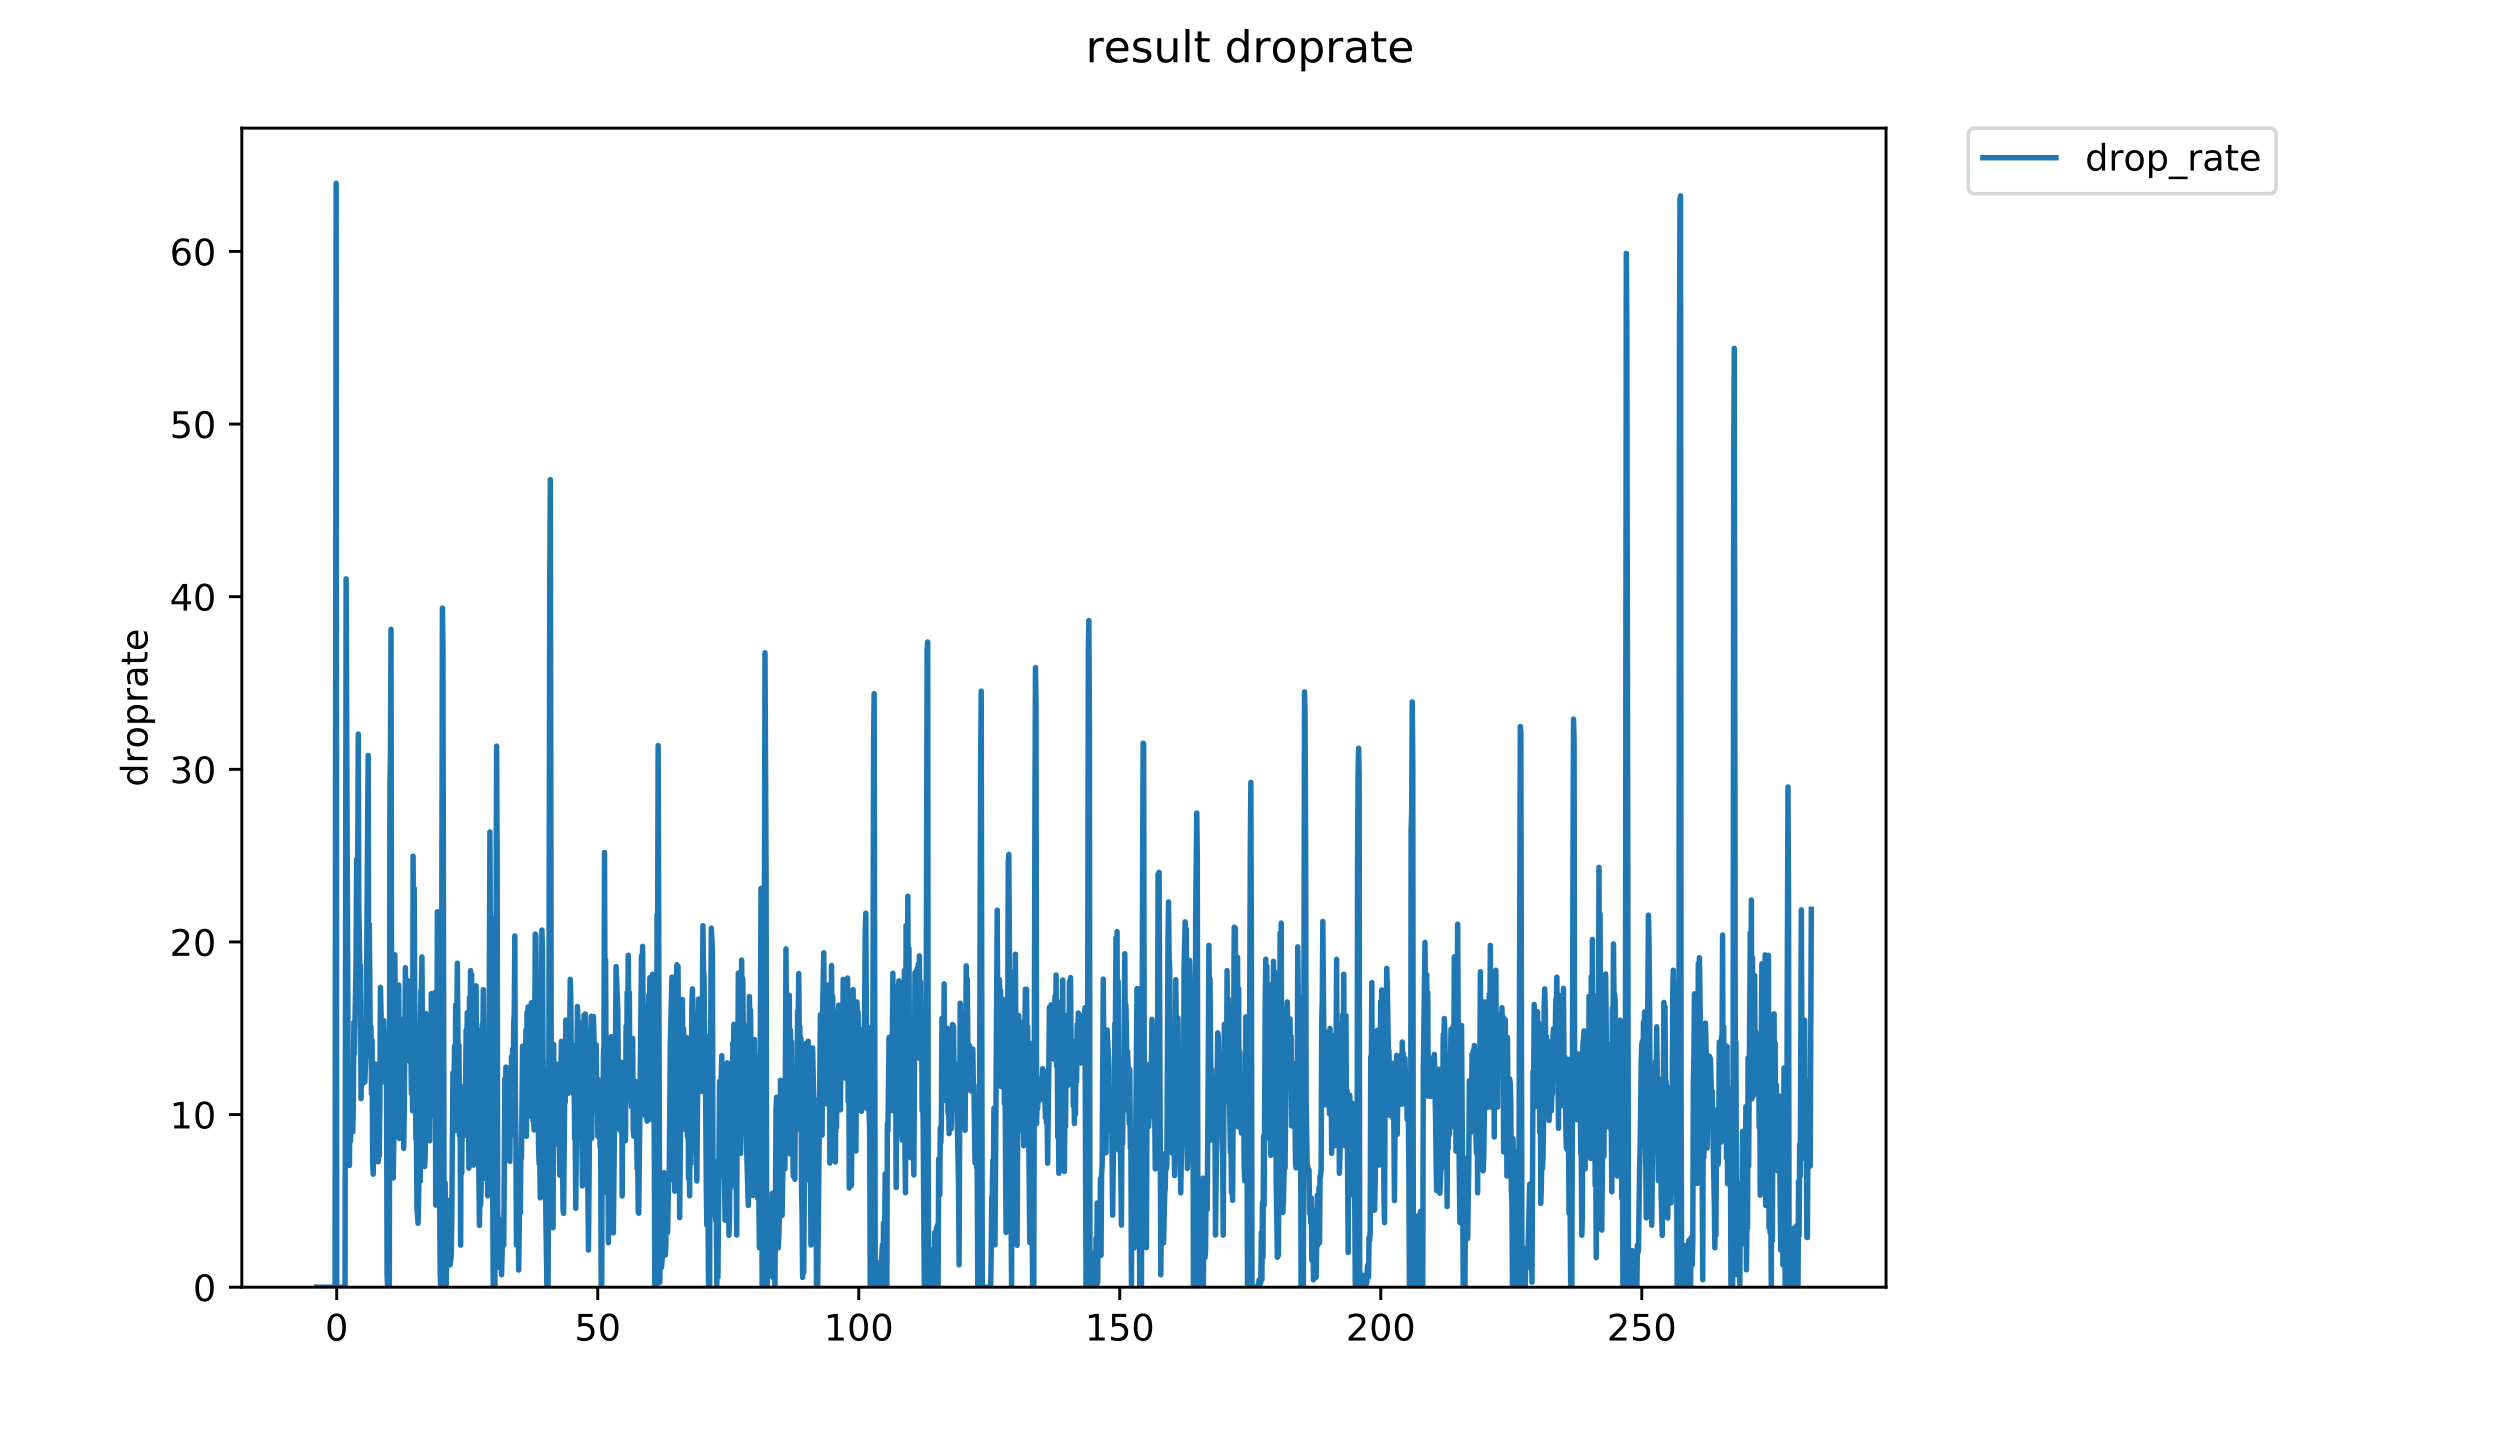 <?xml version="1.0" encoding="utf-8" standalone="no"?>
<!DOCTYPE svg PUBLIC "-//W3C//DTD SVG 1.1//EN"
  "http://www.w3.org/Graphics/SVG/1.1/DTD/svg11.dtd">
<!-- Created with matplotlib (https://matplotlib.org/) -->
<svg height="396pt" version="1.1" viewBox="0 0 684 396" width="684pt" xmlns="http://www.w3.org/2000/svg" xmlns:xlink="http://www.w3.org/1999/xlink">
 <defs>
  <style type="text/css">
*{stroke-linecap:butt;stroke-linejoin:round;}
  </style>
 </defs>
 <g id="figure_1">
  <g id="patch_1">
   <path d="M 0 396 
L 684 396 
L 684 0 
L 0 0 
z
" style="fill:#ffffff;"/>
  </g>
  <g id="axes_1">
   <g id="patch_2">
    <path d="M 66.159 352.174 
L 516.019 352.174 
L 516.019 35.062 
L 66.159 35.062 
z
" style="fill:#ffffff;"/>
   </g>
   <g id="matplotlib.axis_1">
    <g id="xtick_1">
     <g id="line2d_1">
      <defs>
       <path d="M 0 0 
L 0 3.5 
" id="mec16b8fe08" style="stroke:#000000;stroke-width:0.8;"/>
      </defs>
      <g>
       <use style="stroke:#000000;stroke-width:0.8;" x="92.125" xlink:href="#mec16b8fe08" y="352.174"/>
      </g>
     </g>
     <g id="text_1">
      <!-- 0 -->
      <defs>
       <path d="M 31.781 66.406 
Q 24.172 66.406 20.328 58.906 
Q 16.5 51.422 16.5 36.375 
Q 16.5 21.391 20.328 13.891 
Q 24.172 6.391 31.781 6.391 
Q 39.453 6.391 43.281 13.891 
Q 47.125 21.391 47.125 36.375 
Q 47.125 51.422 43.281 58.906 
Q 39.453 66.406 31.781 66.406 
z
M 31.781 74.219 
Q 44.047 74.219 50.516 64.516 
Q 56.984 54.828 56.984 36.375 
Q 56.984 17.969 50.516 8.266 
Q 44.047 -1.422 31.781 -1.422 
Q 19.531 -1.422 13.062 8.266 
Q 6.594 17.969 6.594 36.375 
Q 6.594 54.828 13.062 64.516 
Q 19.531 74.219 31.781 74.219 
z
" id="DejaVuSans-48"/>
      </defs>
      <g transform="translate(88.944 366.773)scale(0.1 -0.1)">
       <use xlink:href="#DejaVuSans-48"/>
      </g>
     </g>
    </g>
    <g id="xtick_2">
     <g id="line2d_2">
      <g>
       <use style="stroke:#000000;stroke-width:0.8;" x="163.539" xlink:href="#mec16b8fe08" y="352.174"/>
      </g>
     </g>
     <g id="text_2">
      <!-- 50 -->
      <defs>
       <path d="M 10.797 72.906 
L 49.516 72.906 
L 49.516 64.594 
L 19.828 64.594 
L 19.828 46.734 
Q 21.969 47.469 24.109 47.828 
Q 26.266 48.188 28.422 48.188 
Q 40.625 48.188 47.75 41.5 
Q 54.891 34.812 54.891 23.391 
Q 54.891 11.625 47.562 5.094 
Q 40.234 -1.422 26.906 -1.422 
Q 22.312 -1.422 17.547 -0.641 
Q 12.797 0.141 7.719 1.703 
L 7.719 11.625 
Q 12.109 9.234 16.797 8.062 
Q 21.484 6.891 26.703 6.891 
Q 35.156 6.891 40.078 11.328 
Q 45.016 15.766 45.016 23.391 
Q 45.016 31 40.078 35.438 
Q 35.156 39.891 26.703 39.891 
Q 22.75 39.891 18.812 39.016 
Q 14.891 38.141 10.797 36.281 
z
" id="DejaVuSans-53"/>
      </defs>
      <g transform="translate(157.176 366.773)scale(0.1 -0.1)">
       <use xlink:href="#DejaVuSans-53"/>
       <use x="63.623" xlink:href="#DejaVuSans-48"/>
      </g>
     </g>
    </g>
    <g id="xtick_3">
     <g id="line2d_3">
      <g>
       <use style="stroke:#000000;stroke-width:0.8;" x="234.952" xlink:href="#mec16b8fe08" y="352.174"/>
      </g>
     </g>
     <g id="text_3">
      <!-- 100 -->
      <defs>
       <path d="M 12.406 8.297 
L 28.516 8.297 
L 28.516 63.922 
L 10.984 60.406 
L 10.984 69.391 
L 28.422 72.906 
L 38.281 72.906 
L 38.281 8.297 
L 54.391 8.297 
L 54.391 0 
L 12.406 0 
z
" id="DejaVuSans-49"/>
      </defs>
      <g transform="translate(225.409 366.773)scale(0.1 -0.1)">
       <use xlink:href="#DejaVuSans-49"/>
       <use x="63.623" xlink:href="#DejaVuSans-48"/>
       <use x="127.246" xlink:href="#DejaVuSans-48"/>
      </g>
     </g>
    </g>
    <g id="xtick_4">
     <g id="line2d_4">
      <g>
       <use style="stroke:#000000;stroke-width:0.8;" x="306.366" xlink:href="#mec16b8fe08" y="352.174"/>
      </g>
     </g>
     <g id="text_4">
      <!-- 150 -->
      <g transform="translate(296.822 366.773)scale(0.1 -0.1)">
       <use xlink:href="#DejaVuSans-49"/>
       <use x="63.623" xlink:href="#DejaVuSans-53"/>
       <use x="127.246" xlink:href="#DejaVuSans-48"/>
      </g>
     </g>
    </g>
    <g id="xtick_5">
     <g id="line2d_5">
      <g>
       <use style="stroke:#000000;stroke-width:0.8;" x="377.78" xlink:href="#mec16b8fe08" y="352.174"/>
      </g>
     </g>
     <g id="text_5">
      <!-- 200 -->
      <defs>
       <path d="M 19.188 8.297 
L 53.609 8.297 
L 53.609 0 
L 7.328 0 
L 7.328 8.297 
Q 12.938 14.109 22.625 23.891 
Q 32.328 33.688 34.812 36.531 
Q 39.547 41.844 41.422 45.531 
Q 43.312 49.219 43.312 52.781 
Q 43.312 58.594 39.234 62.25 
Q 35.156 65.922 28.609 65.922 
Q 23.969 65.922 18.812 64.312 
Q 13.672 62.703 7.812 59.422 
L 7.812 69.391 
Q 13.766 71.781 18.938 73 
Q 24.125 74.219 28.422 74.219 
Q 39.75 74.219 46.484 68.547 
Q 53.219 62.891 53.219 53.422 
Q 53.219 48.922 51.531 44.891 
Q 49.859 40.875 45.406 35.406 
Q 44.188 33.984 37.641 27.219 
Q 31.109 20.453 19.188 8.297 
z
" id="DejaVuSans-50"/>
      </defs>
      <g transform="translate(368.236 366.773)scale(0.1 -0.1)">
       <use xlink:href="#DejaVuSans-50"/>
       <use x="63.623" xlink:href="#DejaVuSans-48"/>
       <use x="127.246" xlink:href="#DejaVuSans-48"/>
      </g>
     </g>
    </g>
    <g id="xtick_6">
     <g id="line2d_6">
      <g>
       <use style="stroke:#000000;stroke-width:0.8;" x="449.193" xlink:href="#mec16b8fe08" y="352.174"/>
      </g>
     </g>
     <g id="text_6">
      <!-- 250 -->
      <g transform="translate(439.65 366.773)scale(0.1 -0.1)">
       <use xlink:href="#DejaVuSans-50"/>
       <use x="63.623" xlink:href="#DejaVuSans-53"/>
       <use x="127.246" xlink:href="#DejaVuSans-48"/>
      </g>
     </g>
    </g>
   </g>
   <g id="matplotlib.axis_2">
    <g id="ytick_1">
     <g id="line2d_7">
      <defs>
       <path d="M 0 0 
L -3.5 0 
" id="m56fd3b1e45" style="stroke:#000000;stroke-width:0.8;"/>
      </defs>
      <g>
       <use style="stroke:#000000;stroke-width:0.8;" x="66.159" xlink:href="#m56fd3b1e45" y="352.174"/>
      </g>
     </g>
     <g id="text_7">
      <!-- 0 -->
      <g transform="translate(52.796 355.973)scale(0.1 -0.1)">
       <use xlink:href="#DejaVuSans-48"/>
      </g>
     </g>
    </g>
    <g id="ytick_2">
     <g id="line2d_8">
      <g>
       <use style="stroke:#000000;stroke-width:0.8;" x="66.159" xlink:href="#m56fd3b1e45" y="304.944"/>
      </g>
     </g>
     <g id="text_8">
      <!-- 10 -->
      <g transform="translate(46.434 308.743)scale(0.1 -0.1)">
       <use xlink:href="#DejaVuSans-49"/>
       <use x="63.623" xlink:href="#DejaVuSans-48"/>
      </g>
     </g>
    </g>
    <g id="ytick_3">
     <g id="line2d_9">
      <g>
       <use style="stroke:#000000;stroke-width:0.8;" x="66.159" xlink:href="#m56fd3b1e45" y="257.714"/>
      </g>
     </g>
     <g id="text_9">
      <!-- 20 -->
      <g transform="translate(46.434 261.513)scale(0.1 -0.1)">
       <use xlink:href="#DejaVuSans-50"/>
       <use x="63.623" xlink:href="#DejaVuSans-48"/>
      </g>
     </g>
    </g>
    <g id="ytick_4">
     <g id="line2d_10">
      <g>
       <use style="stroke:#000000;stroke-width:0.8;" x="66.159" xlink:href="#m56fd3b1e45" y="210.484"/>
      </g>
     </g>
     <g id="text_10">
      <!-- 30 -->
      <defs>
       <path d="M 40.578 39.312 
Q 47.656 37.797 51.625 33 
Q 55.609 28.219 55.609 21.188 
Q 55.609 10.406 48.188 4.484 
Q 40.766 -1.422 27.094 -1.422 
Q 22.516 -1.422 17.656 -0.516 
Q 12.797 0.391 7.625 2.203 
L 7.625 11.719 
Q 11.719 9.328 16.594 8.109 
Q 21.484 6.891 26.812 6.891 
Q 36.078 6.891 40.938 10.547 
Q 45.797 14.203 45.797 21.188 
Q 45.797 27.641 41.281 31.266 
Q 36.766 34.906 28.719 34.906 
L 20.219 34.906 
L 20.219 43.016 
L 29.109 43.016 
Q 36.375 43.016 40.234 45.922 
Q 44.094 48.828 44.094 54.297 
Q 44.094 59.906 40.109 62.906 
Q 36.141 65.922 28.719 65.922 
Q 24.656 65.922 20.016 65.031 
Q 15.375 64.156 9.812 62.312 
L 9.812 71.094 
Q 15.438 72.656 20.344 73.438 
Q 25.25 74.219 29.594 74.219 
Q 40.828 74.219 47.359 69.109 
Q 53.906 64.016 53.906 55.328 
Q 53.906 49.266 50.438 45.094 
Q 46.969 40.922 40.578 39.312 
z
" id="DejaVuSans-51"/>
      </defs>
      <g transform="translate(46.434 214.283)scale(0.1 -0.1)">
       <use xlink:href="#DejaVuSans-51"/>
       <use x="63.623" xlink:href="#DejaVuSans-48"/>
      </g>
     </g>
    </g>
    <g id="ytick_5">
     <g id="line2d_11">
      <g>
       <use style="stroke:#000000;stroke-width:0.8;" x="66.159" xlink:href="#m56fd3b1e45" y="163.253"/>
      </g>
     </g>
     <g id="text_11">
      <!-- 40 -->
      <defs>
       <path d="M 37.797 64.312 
L 12.891 25.391 
L 37.797 25.391 
z
M 35.203 72.906 
L 47.609 72.906 
L 47.609 25.391 
L 58.016 25.391 
L 58.016 17.188 
L 47.609 17.188 
L 47.609 0 
L 37.797 0 
L 37.797 17.188 
L 4.891 17.188 
L 4.891 26.703 
z
" id="DejaVuSans-52"/>
      </defs>
      <g transform="translate(46.434 167.053)scale(0.1 -0.1)">
       <use xlink:href="#DejaVuSans-52"/>
       <use x="63.623" xlink:href="#DejaVuSans-48"/>
      </g>
     </g>
    </g>
    <g id="ytick_6">
     <g id="line2d_12">
      <g>
       <use style="stroke:#000000;stroke-width:0.8;" x="66.159" xlink:href="#m56fd3b1e45" y="116.023"/>
      </g>
     </g>
     <g id="text_12">
      <!-- 50 -->
      <g transform="translate(46.434 119.823)scale(0.1 -0.1)">
       <use xlink:href="#DejaVuSans-53"/>
       <use x="63.623" xlink:href="#DejaVuSans-48"/>
      </g>
     </g>
    </g>
    <g id="ytick_7">
     <g id="line2d_13">
      <g>
       <use style="stroke:#000000;stroke-width:0.8;" x="66.159" xlink:href="#m56fd3b1e45" y="68.793"/>
      </g>
     </g>
     <g id="text_13">
      <!-- 60 -->
      <defs>
       <path d="M 33.016 40.375 
Q 26.375 40.375 22.484 35.828 
Q 18.609 31.297 18.609 23.391 
Q 18.609 15.531 22.484 10.953 
Q 26.375 6.391 33.016 6.391 
Q 39.656 6.391 43.531 10.953 
Q 47.406 15.531 47.406 23.391 
Q 47.406 31.297 43.531 35.828 
Q 39.656 40.375 33.016 40.375 
z
M 52.594 71.297 
L 52.594 62.312 
Q 48.875 64.062 45.094 64.984 
Q 41.312 65.922 37.594 65.922 
Q 27.828 65.922 22.672 59.328 
Q 17.531 52.734 16.797 39.406 
Q 19.672 43.656 24.016 45.922 
Q 28.375 48.188 33.594 48.188 
Q 44.578 48.188 50.953 41.516 
Q 57.328 34.859 57.328 23.391 
Q 57.328 12.156 50.688 5.359 
Q 44.047 -1.422 33.016 -1.422 
Q 20.359 -1.422 13.672 8.266 
Q 6.984 17.969 6.984 36.375 
Q 6.984 53.656 15.188 63.938 
Q 23.391 74.219 37.203 74.219 
Q 40.922 74.219 44.703 73.484 
Q 48.484 72.75 52.594 71.297 
z
" id="DejaVuSans-54"/>
      </defs>
      <g transform="translate(46.434 72.592)scale(0.1 -0.1)">
       <use xlink:href="#DejaVuSans-54"/>
       <use x="63.623" xlink:href="#DejaVuSans-48"/>
      </g>
     </g>
    </g>
    <g id="text_14">
     <!-- droprate -->
     <defs>
      <path d="M 45.406 46.391 
L 45.406 75.984 
L 54.391 75.984 
L 54.391 0 
L 45.406 0 
L 45.406 8.203 
Q 42.578 3.328 38.25 0.953 
Q 33.938 -1.422 27.875 -1.422 
Q 17.969 -1.422 11.734 6.484 
Q 5.516 14.406 5.516 27.297 
Q 5.516 40.188 11.734 48.094 
Q 17.969 56 27.875 56 
Q 33.938 56 38.25 53.625 
Q 42.578 51.266 45.406 46.391 
z
M 14.797 27.297 
Q 14.797 17.391 18.875 11.75 
Q 22.953 6.109 30.078 6.109 
Q 37.203 6.109 41.297 11.75 
Q 45.406 17.391 45.406 27.297 
Q 45.406 37.203 41.297 42.844 
Q 37.203 48.484 30.078 48.484 
Q 22.953 48.484 18.875 42.844 
Q 14.797 37.203 14.797 27.297 
z
" id="DejaVuSans-100"/>
      <path d="M 41.109 46.297 
Q 39.594 47.172 37.812 47.578 
Q 36.031 48 33.891 48 
Q 26.266 48 22.188 43.047 
Q 18.109 38.094 18.109 28.812 
L 18.109 0 
L 9.078 0 
L 9.078 54.688 
L 18.109 54.688 
L 18.109 46.188 
Q 20.953 51.172 25.484 53.578 
Q 30.031 56 36.531 56 
Q 37.453 56 38.578 55.875 
Q 39.703 55.766 41.062 55.516 
z
" id="DejaVuSans-114"/>
      <path d="M 30.609 48.391 
Q 23.391 48.391 19.188 42.75 
Q 14.984 37.109 14.984 27.297 
Q 14.984 17.484 19.156 11.844 
Q 23.344 6.203 30.609 6.203 
Q 37.797 6.203 41.984 11.859 
Q 46.188 17.531 46.188 27.297 
Q 46.188 37.016 41.984 42.703 
Q 37.797 48.391 30.609 48.391 
z
M 30.609 56 
Q 42.328 56 49.016 48.375 
Q 55.719 40.766 55.719 27.297 
Q 55.719 13.875 49.016 6.219 
Q 42.328 -1.422 30.609 -1.422 
Q 18.844 -1.422 12.172 6.219 
Q 5.516 13.875 5.516 27.297 
Q 5.516 40.766 12.172 48.375 
Q 18.844 56 30.609 56 
z
" id="DejaVuSans-111"/>
      <path d="M 18.109 8.203 
L 18.109 -20.797 
L 9.078 -20.797 
L 9.078 54.688 
L 18.109 54.688 
L 18.109 46.391 
Q 20.953 51.266 25.266 53.625 
Q 29.594 56 35.594 56 
Q 45.562 56 51.781 48.094 
Q 58.016 40.188 58.016 27.297 
Q 58.016 14.406 51.781 6.484 
Q 45.562 -1.422 35.594 -1.422 
Q 29.594 -1.422 25.266 0.953 
Q 20.953 3.328 18.109 8.203 
z
M 48.688 27.297 
Q 48.688 37.203 44.609 42.844 
Q 40.531 48.484 33.406 48.484 
Q 26.266 48.484 22.188 42.844 
Q 18.109 37.203 18.109 27.297 
Q 18.109 17.391 22.188 11.75 
Q 26.266 6.109 33.406 6.109 
Q 40.531 6.109 44.609 11.75 
Q 48.688 17.391 48.688 27.297 
z
" id="DejaVuSans-112"/>
      <path d="M 34.281 27.484 
Q 23.391 27.484 19.188 25 
Q 14.984 22.516 14.984 16.5 
Q 14.984 11.719 18.141 8.906 
Q 21.297 6.109 26.703 6.109 
Q 34.188 6.109 38.703 11.406 
Q 43.219 16.703 43.219 25.484 
L 43.219 27.484 
z
M 52.203 31.203 
L 52.203 0 
L 43.219 0 
L 43.219 8.297 
Q 40.141 3.328 35.547 0.953 
Q 30.953 -1.422 24.312 -1.422 
Q 15.922 -1.422 10.953 3.297 
Q 6 8.016 6 15.922 
Q 6 25.141 12.172 29.828 
Q 18.359 34.516 30.609 34.516 
L 43.219 34.516 
L 43.219 35.406 
Q 43.219 41.609 39.141 45 
Q 35.062 48.391 27.688 48.391 
Q 23 48.391 18.547 47.266 
Q 14.109 46.141 10.016 43.891 
L 10.016 52.203 
Q 14.938 54.109 19.578 55.047 
Q 24.219 56 28.609 56 
Q 40.484 56 46.344 49.844 
Q 52.203 43.703 52.203 31.203 
z
" id="DejaVuSans-97"/>
      <path d="M 18.312 70.219 
L 18.312 54.688 
L 36.812 54.688 
L 36.812 47.703 
L 18.312 47.703 
L 18.312 18.016 
Q 18.312 11.328 20.141 9.422 
Q 21.969 7.516 27.594 7.516 
L 36.812 7.516 
L 36.812 0 
L 27.594 0 
Q 17.188 0 13.234 3.875 
Q 9.281 7.766 9.281 18.016 
L 9.281 47.703 
L 2.688 47.703 
L 2.688 54.688 
L 9.281 54.688 
L 9.281 70.219 
z
" id="DejaVuSans-116"/>
      <path d="M 56.203 29.594 
L 56.203 25.203 
L 14.891 25.203 
Q 15.484 15.922 20.484 11.062 
Q 25.484 6.203 34.422 6.203 
Q 39.594 6.203 44.453 7.469 
Q 49.312 8.734 54.109 11.281 
L 54.109 2.781 
Q 49.266 0.734 44.188 -0.344 
Q 39.109 -1.422 33.891 -1.422 
Q 20.797 -1.422 13.156 6.188 
Q 5.516 13.812 5.516 26.812 
Q 5.516 40.234 12.766 48.109 
Q 20.016 56 32.328 56 
Q 43.359 56 49.781 48.891 
Q 56.203 41.797 56.203 29.594 
z
M 47.219 32.234 
Q 47.125 39.594 43.094 43.984 
Q 39.062 48.391 32.422 48.391 
Q 24.906 48.391 20.391 44.141 
Q 15.875 39.891 15.188 32.172 
z
" id="DejaVuSans-101"/>
     </defs>
     <g transform="translate(40.354 215.236)rotate(-90)scale(0.1 -0.1)">
      <use xlink:href="#DejaVuSans-100"/>
      <use x="63.477" xlink:href="#DejaVuSans-114"/>
      <use x="104.559" xlink:href="#DejaVuSans-111"/>
      <use x="165.74" xlink:href="#DejaVuSans-112"/>
      <use x="229.217" xlink:href="#DejaVuSans-114"/>
      <use x="270.33" xlink:href="#DejaVuSans-97"/>
      <use x="331.609" xlink:href="#DejaVuSans-116"/>
      <use x="370.818" xlink:href="#DejaVuSans-101"/>
     </g>
    </g>
   </g>
   <g id="line2d_14">
    <path clip-path="url(#pfea81fb4fd)" d="M 86.607 352.174 
L 91.67 352.174 
L 91.973 50.163 
L 92.124 352.174 
L 94.398 352.174 
L 94.7 158.375 
L 95.305 310.697 
L 95.455 296.529 
L 95.605 318.875 
L 95.756 295.008 
L 95.906 312.195 
L 96.058 300.749 
L 96.211 300.067 
L 96.515 309.66 
L 96.666 302.565 
L 96.817 279.669 
L 96.967 288.386 
L 97.419 263.112 
L 97.569 235.114 
L 97.721 254.597 
L 97.871 235.957 
L 98.022 200.848 
L 98.172 249.706 
L 98.323 255.675 
L 98.473 268.149 
L 98.624 264.083 
L 98.774 300.601 
L 98.926 293.474 
L 99.227 296.529 
L 99.681 289.782 
L 99.832 296.012 
L 100.134 285.662 
L 100.285 270.976 
L 100.588 225.016 
L 100.739 206.694 
L 100.89 281.228 
L 101.041 252.849 
L 101.344 288.931 
L 101.496 280.858 
L 101.648 299.25 
L 101.801 284.607 
L 101.953 317.91 
L 102.105 321.27 
L 102.41 305.544 
L 102.715 291.124 
L 102.868 299.474 
L 103.021 313.988 
L 103.325 307.033 
L 103.477 317.862 
L 103.628 312.479 
L 103.781 316.151 
L 103.935 301.547 
L 104.088 270.122 
L 104.239 276.606 
L 104.545 293.553 
L 104.695 296.012 
L 104.997 279.201 
L 105.148 284.606 
L 105.302 282.992 
L 105.454 294.56 
L 105.607 285.465 
L 105.759 297.678 
L 105.911 348.961 
L 106.064 352.174 
L 106.217 352.174 
L 106.37 334.83 
L 106.524 352.174 
L 106.677 215.42 
L 106.828 206.435 
L 106.979 172.185 
L 107.13 269.741 
L 107.582 322.316 
L 107.734 312.309 
L 108.036 261.217 
L 108.188 282.004 
L 108.339 271.997 
L 108.491 279.201 
L 108.642 271.768 
L 108.793 275.931 
L 108.945 275.476 
L 109.095 269.504 
L 109.246 311.459 
L 109.396 282.958 
L 109.548 287.401 
L 109.698 281.702 
L 109.849 282.279 
L 110 306.774 
L 110.15 278.886 
L 110.454 314.204 
L 110.608 303.087 
L 110.912 264.761 
L 111.062 279.773 
L 111.213 276.958 
L 111.515 287.029 
L 111.816 268.39 
L 111.967 276.172 
L 112.118 290.422 
L 112.419 287.984 
L 112.569 299.168 
L 112.72 274.814 
L 112.87 303.925 
L 113.021 234.268 
L 113.171 267.907 
L 113.323 242.975 
L 113.475 273.907 
L 113.625 281.499 
L 113.776 311.633 
L 113.927 310.839 
L 114.078 330.521 
L 114.381 334.682 
L 114.532 327.85 
L 114.683 312.366 
L 114.834 315.53 
L 114.985 323.161 
L 115.138 271.112 
L 115.29 271.227 
L 115.44 261.791 
L 115.591 284.217 
L 115.741 288.478 
L 115.892 312.759 
L 116.044 305.949 
L 116.195 319.16 
L 116.346 315.477 
L 116.496 277.314 
L 116.646 289.743 
L 116.95 284.798 
L 117.1 285.576 
L 117.25 296.369 
L 117.4 293.647 
L 117.55 312.137 
L 117.702 282.379 
L 117.852 305.418 
L 118.002 271.869 
L 118.154 284.222 
L 118.305 275.931 
L 118.457 287.216 
L 118.608 280.654 
L 118.911 287.006 
L 119.062 271.537 
L 119.212 329.716 
L 119.363 273.795 
L 119.514 298.12 
L 119.665 249.471 
L 119.816 283.93 
L 119.967 272.444 
L 120.423 348.178 
L 120.582 352.174 
L 120.738 315.086 
L 121.041 166.384 
L 121.193 177.173 
L 121.495 335.958 
L 121.645 340.621 
L 121.796 323.673 
L 122.098 351.498 
L 122.249 332.551 
L 122.551 337.985 
L 122.702 328.457 
L 122.853 330.552 
L 123.155 346.067 
L 123.458 343.428 
L 123.609 333.282 
L 123.912 293.558 
L 124.063 301.425 
L 124.215 296.768 
L 124.366 286.146 
L 124.516 309.361 
L 124.667 274.925 
L 124.817 304.063 
L 125.119 263.533 
L 125.422 298.872 
L 125.573 286.052 
L 125.724 310.72 
L 125.877 299.399 
L 126.028 340.671 
L 126.178 297.965 
L 126.329 321.004 
L 126.479 297.887 
L 126.63 301.886 
L 126.78 310.839 
L 126.931 297.208 
L 127.231 310.661 
L 127.537 281.831 
L 127.688 291.188 
L 127.838 277.066 
L 127.989 293.221 
L 128.141 296.332 
L 128.292 319.602 
L 128.442 272.893 
L 128.593 284.509 
L 128.744 265.563 
L 128.895 295.498 
L 129.047 266.607 
L 129.198 299.997 
L 129.35 298.948 
L 129.503 318.772 
L 129.653 302.779 
L 129.804 300.601 
L 129.958 287.166 
L 130.109 292.21 
L 130.261 269.741 
L 130.413 306.424 
L 130.566 281.662 
L 130.718 311.134 
L 130.87 309.177 
L 131.177 335.282 
L 131.328 323.755 
L 131.479 329.781 
L 131.629 325.747 
L 131.782 310.579 
L 131.933 280.288 
L 132.085 285.377 
L 132.235 270.743 
L 132.386 294.576 
L 132.537 291.013 
L 132.687 322.402 
L 132.989 316.988 
L 133.14 297.208 
L 133.442 327.174 
L 133.592 318.244 
L 133.743 301.353 
L 134.044 227.634 
L 134.194 268.707 
L 134.345 252.277 
L 134.949 352.174 
L 135.406 352.174 
L 135.558 250.967 
L 135.709 263.912 
L 135.861 204.159 
L 136.013 233.09 
L 136.164 330.552 
L 136.616 346.753 
L 136.77 340.217 
L 136.921 343.378 
L 137.071 338.602 
L 137.222 348.781 
L 137.373 343.428 
L 137.527 333.548 
L 137.829 340.688 
L 138.129 295.172 
L 138.28 300.601 
L 138.431 291.952 
L 138.581 297.809 
L 138.739 294.195 
L 138.89 302.387 
L 139.041 299.32 
L 139.192 309.606 
L 139.345 302 
L 139.496 317.764 
L 139.648 298.351 
L 139.798 310.72 
L 139.948 289.065 
L 140.099 301.28 
L 140.25 287.029 
L 140.401 296.093 
L 140.553 279.719 
L 140.704 277.494 
L 140.855 256.078 
L 141.005 300.749 
L 141.156 312.079 
L 141.306 340.638 
L 141.457 334.556 
L 141.609 333.363 
L 141.761 330.706 
L 141.914 347.478 
L 142.216 325.224 
L 142.367 331.875 
L 142.518 314.173 
L 142.668 316.938 
L 142.971 286.24 
L 143.125 302.042 
L 143.278 294.804 
L 143.431 305.949 
L 143.584 294.966 
L 143.735 306.577 
L 143.886 281.803 
L 144.036 310.899 
L 144.187 276.958 
L 144.341 292.22 
L 144.492 275.476 
L 144.643 302.102 
L 144.794 287.029 
L 144.944 293.052 
L 145.094 305.351 
L 145.396 274.359 
L 145.697 284.993 
L 145.848 306.708 
L 145.999 306.228 
L 146.151 309.177 
L 146.452 255.552 
L 146.603 255.814 
L 146.906 291.692 
L 147.206 295.09 
L 147.358 314.282 
L 147.512 318.391 
L 147.664 315.223 
L 147.814 327.745 
L 147.965 322.316 
L 148.266 254.457 
L 148.416 259.885 
L 148.567 288.478 
L 148.717 295.689 
L 148.868 294.659 
L 149.324 330.857 
L 149.638 352.174 
L 149.955 352.174 
L 150.116 314.564 
L 150.418 157.299 
L 150.569 131.226 
L 150.871 321.093 
L 151.173 312.872 
L 151.324 335.911 
L 151.475 285.767 
L 151.626 307.833 
L 151.778 298.948 
L 151.929 313.096 
L 152.081 304.269 
L 152.232 310.162 
L 152.385 291.146 
L 152.537 304.132 
L 152.687 294.411 
L 152.838 297.366 
L 153.144 321.531 
L 153.297 293.304 
L 153.447 296.093 
L 153.598 284.897 
L 153.9 315.843 
L 154.051 331.168 
L 154.202 331.962 
L 154.505 298.197 
L 154.656 301.57 
L 154.807 279.096 
L 155.109 295.336 
L 155.26 288.974 
L 155.41 299.168 
L 155.561 293.474 
L 155.713 298.197 
L 156.017 267.955 
L 156.169 273.457 
L 156.32 293.306 
L 156.471 293.982 
L 156.622 292.714 
L 156.773 286.052 
L 156.926 299.399 
L 157.077 294.066 
L 157.228 311.575 
L 157.378 310.661 
L 157.529 330.583 
L 157.981 275.383 
L 158.131 279.355 
L 158.282 279.409 
L 158.433 290.011 
L 158.584 281.126 
L 158.735 289.246 
L 158.887 283.549 
L 159.039 309.728 
L 159.19 311.633 
L 159.341 324.471 
L 159.794 277.743 
L 159.945 280.449 
L 160.095 277.421 
L 160.245 286.841 
L 160.546 320.914 
L 160.848 324.432 
L 160.999 342.024 
L 161.453 290.1 
L 161.759 278.061 
L 161.909 311.4 
L 162.061 284.702 
L 162.212 283.255 
L 162.362 278.101 
L 162.513 283.93 
L 162.664 302.174 
L 162.815 289.246 
L 162.966 295.417 
L 163.117 285.862 
L 163.268 299.997 
L 163.419 300.221 
L 163.57 310.899 
L 163.721 305.552 
L 163.873 295.498 
L 164.023 295.851 
L 164.175 313.715 
L 164.326 307.969 
L 164.478 352.174 
L 164.631 352.174 
L 164.785 301.178 
L 164.938 324.823 
L 165.091 288.531 
L 165.242 285.957 
L 165.393 233.254 
L 165.543 279.565 
L 165.693 262.6 
L 165.844 301.886 
L 165.994 290.422 
L 166.146 326.498 
L 166.296 300.072 
L 166.448 340.012 
L 166.598 293.221 
L 166.749 319.695 
L 166.9 299.168 
L 167.052 315.328 
L 167.202 283.636 
L 167.353 320.914 
L 167.504 288.66 
L 167.654 297.129 
L 167.806 337.33 
L 168.107 309.423 
L 168.258 302.779 
L 168.562 264.461 
L 169.018 275.822 
L 169.32 308.869 
L 169.474 290.396 
L 169.624 297.366 
L 169.775 293.731 
L 169.926 309.606 
L 170.078 290.687 
L 170.229 327.245 
L 170.381 300.896 
L 170.532 305.685 
L 170.683 300.675 
L 170.834 303.525 
L 170.984 294.494 
L 171.134 312.079 
L 171.285 280.819 
L 171.437 300.295 
L 171.587 271.537 
L 171.738 276.958 
L 171.888 261.373 
L 172.04 282.777 
L 172.191 271.537 
L 172.343 299.621 
L 172.494 289.426 
L 172.644 300.072 
L 172.796 302.849 
L 172.948 301.259 
L 173.1 284.125 
L 173.252 308.505 
L 173.403 310.899 
L 173.554 299.997 
L 173.705 302.174 
L 174.008 295.932 
L 174.311 319.648 
L 174.462 316.938 
L 174.615 331.465 
L 174.766 331.933 
L 175.52 261.503 
L 175.671 270.3 
L 175.822 258.921 
L 175.974 282.104 
L 176.127 284.415 
L 176.277 303.994 
L 176.428 302.99 
L 176.581 305.279 
L 176.731 297.208 
L 176.883 299.471 
L 177.036 306.748 
L 177.188 284.222 
L 177.338 283.93 
L 177.492 272.349 
L 177.643 287.216 
L 177.794 267.472 
L 177.945 306.293 
L 178.095 286.935 
L 178.247 300.822 
L 178.397 291.188 
L 178.547 266.548 
L 178.698 276.062 
L 178.849 270.65 
L 179.159 352.174 
L 179.619 352.174 
L 179.77 250.239 
L 179.921 254.06 
L 180.071 203.988 
L 180.529 350.825 
L 180.679 337.944 
L 180.981 346.738 
L 181.281 343.34 
L 181.432 334.531 
L 181.581 335.136 
L 181.731 320.824 
L 182.034 343.365 
L 182.184 340.655 
L 182.338 323.449 
L 182.639 337.224 
L 182.942 321.725 
L 183.092 323.078 
L 183.398 285.472 
L 183.849 267.35 
L 184 271.305 
L 184.15 287.708 
L 184.301 291.779 
L 184.451 302.494 
L 184.602 325.898 
L 184.754 325.224 
L 185.054 268.346 
L 185.205 263.957 
L 185.356 268.946 
L 185.506 264.383 
L 185.656 295.851 
L 185.807 301.206 
L 185.957 333.146 
L 186.26 300.369 
L 186.412 280.858 
L 186.562 295.77 
L 186.713 273.457 
L 186.863 293.221 
L 187.014 281.499 
L 187.165 302.849 
L 187.316 290.599 
L 187.467 309.054 
L 187.62 284.798 
L 187.771 296.012 
L 187.924 283.938 
L 188.076 311.016 
L 188.229 294.966 
L 188.38 322.487 
L 188.531 308.869 
L 188.682 327.174 
L 188.833 299.395 
L 188.985 318.438 
L 189.288 275.256 
L 189.44 270.558 
L 189.894 296.847 
L 190.045 283.156 
L 190.65 323.12 
L 191.107 273.345 
L 191.259 289.604 
L 191.411 276.579 
L 191.564 283.938 
L 191.714 297.287 
L 191.865 290.599 
L 192.016 298.565 
L 192.323 253.273 
L 192.475 265.011 
L 192.626 267.523 
L 192.778 286.052 
L 192.929 283.255 
L 193.231 323.12 
L 193.382 335.185 
L 193.533 298.872 
L 193.845 352.174 
L 194.16 352.174 
L 194.312 288.444 
L 194.462 279.669 
L 194.614 253.946 
L 194.916 259.606 
L 195.068 321.314 
L 195.218 317.516 
L 195.519 321.004 
L 195.67 331.816 
L 195.821 333.931 
L 195.971 329.748 
L 196.122 351.498 
L 196.273 333.852 
L 196.424 349.464 
L 196.878 295.851 
L 197.028 305.418 
L 197.481 288.841 
L 197.631 309.423 
L 197.782 307.387 
L 197.933 321.898 
L 198.085 313.041 
L 198.386 333.852 
L 198.838 296.609 
L 198.99 290.775 
L 199.14 301.425 
L 199.442 337.965 
L 199.592 333.799 
L 199.743 312.872 
L 199.893 324.991 
L 200.348 317.813 
L 200.5 285.377 
L 200.651 287.892 
L 200.801 280.243 
L 201.102 318.196 
L 201.252 322.316 
L 201.403 320.372 
L 201.554 337.903 
L 201.707 293.47 
L 201.858 292.714 
L 202.009 266.24 
L 202.16 292.544 
L 202.311 279.305 
L 202.612 315.583 
L 202.765 303.2 
L 202.916 262.693 
L 203.068 281.731 
L 203.223 267.811 
L 203.373 281.803 
L 203.524 280.346 
L 203.826 299.997 
L 203.978 302.387 
L 204.28 314.282 
L 204.733 329.813 
L 205.033 272.664 
L 205.185 280.654 
L 205.336 276.389 
L 205.943 327.102 
L 206.094 309.115 
L 206.246 321.812 
L 206.396 284.412 
L 206.547 300.675 
L 206.847 288.883 
L 206.997 291.518 
L 207.3 327.815 
L 207.451 315.17 
L 207.604 323.997 
L 207.754 341.348 
L 208.212 243.077 
L 208.524 352.174 
L 208.841 352.174 
L 208.994 322.246 
L 209.296 178.593 
L 209.598 238.17 
L 209.75 339.373 
L 209.901 352.174 
L 210.052 333.228 
L 210.203 346.11 
L 210.356 334.756 
L 210.507 346.769 
L 210.658 344.043 
L 210.809 335.234 
L 210.959 348.103 
L 211.262 326.498 
L 211.413 349.46 
L 211.564 329.845 
L 211.714 333.878 
L 212.019 352.174 
L 212.321 303.315 
L 212.472 300.221 
L 212.625 301.403 
L 212.927 341.409 
L 213.082 338.224 
L 213.384 327.138 
L 213.536 295.579 
L 213.686 328.457 
L 213.837 322.953 
L 213.987 332.523 
L 214.44 303.595 
L 214.592 302.99 
L 214.743 319.788 
L 215.045 259.606 
L 215.196 288.569 
L 215.347 272.215 
L 215.498 286.351 
L 215.65 274.913 
L 215.801 300.147 
L 215.953 272.339 
L 216.108 315.69 
L 216.265 281.914 
L 216.415 298.948 
L 216.566 284.993 
L 216.716 308.556 
L 216.867 307.706 
L 217.019 321.768 
L 217.169 307.387 
L 217.32 306.774 
L 217.472 322.655 
L 217.623 298.719 
L 217.776 299.325 
L 217.928 303.2 
L 218.079 298.197 
L 218.231 276.606 
L 218.382 278.63 
L 218.533 266.363 
L 218.685 282.004 
L 218.837 280.959 
L 218.989 309.177 
L 219.14 284.125 
L 219.292 324.59 
L 219.444 331.99 
L 219.597 349.506 
L 219.748 311.691 
L 219.899 348.108 
L 220.357 285.551 
L 220.508 287.494 
L 220.66 309.177 
L 220.811 292.038 
L 220.963 313.66 
L 221.114 284.895 
L 221.266 312.366 
L 221.417 290.1 
L 221.568 323.12 
L 221.72 315.17 
L 221.87 340.638 
L 222.024 320.821 
L 222.176 323.367 
L 222.327 286.727 
L 222.63 300.896 
L 222.782 306.489 
L 223.085 300.969 
L 223.239 314.764 
L 223.396 352.174 
L 223.711 352.174 
L 224.471 277.6 
L 224.625 281.196 
L 224.776 291.536 
L 224.928 310.579 
L 225.08 275.713 
L 225.384 260.674 
L 225.535 285.186 
L 225.686 274.359 
L 225.838 295.579 
L 225.989 276.04 
L 226.142 302 
L 226.294 274.13 
L 226.446 295.74 
L 226.596 269.504 
L 226.747 290.599 
L 226.899 286.052 
L 227.053 318.248 
L 227.205 287.466 
L 227.358 280.39 
L 227.51 264.163 
L 227.661 288.841 
L 227.814 272.565 
L 227.966 282.204 
L 228.116 283.538 
L 228.269 301.547 
L 228.421 297.755 
L 228.573 317.91 
L 228.723 292.966 
L 228.876 308.567 
L 229.029 278.127 
L 229.18 287.216 
L 229.333 277.46 
L 229.484 275.036 
L 229.635 291.45 
L 229.786 282.678 
L 229.938 303.664 
L 230.089 287.984 
L 230.24 291.952 
L 230.392 282.777 
L 230.542 292.544 
L 230.694 267.955 
L 230.845 284.028 
L 230.995 269.267 
L 231.146 292.544 
L 231.296 272.664 
L 231.447 295.09 
L 231.598 271.208 
L 231.75 289.693 
L 231.901 267.593 
L 232.052 301.353 
L 232.202 271.985 
L 232.352 325.03 
L 232.503 296.529 
L 232.654 313.55 
L 232.804 305.897 
L 232.954 324.352 
L 233.105 301.958 
L 233.26 307.256 
L 233.412 270.766 
L 233.564 288.133 
L 233.718 280.026 
L 233.871 304.877 
L 234.021 287.708 
L 234.172 314.905 
L 234.473 274.136 
L 234.624 282.004 
L 234.775 276.958 
L 234.925 291.101 
L 235.075 291.605 
L 235.226 281.6 
L 235.678 304.063 
L 235.828 295.77 
L 235.978 293.731 
L 236.129 301.353 
L 236.28 300.072 
L 236.43 292.286 
L 236.732 254.457 
L 236.883 249.853 
L 237.183 303.315 
L 237.334 286.935 
L 237.486 288.168 
L 237.637 281.228 
L 237.788 304.201 
L 237.939 309.606 
L 238.092 352.174 
L 238.563 352.174 
L 238.713 324.352 
L 239.016 202.141 
L 239.168 189.799 
L 239.47 352.174 
L 239.621 351.498 
L 239.772 347.431 
L 239.923 351.498 
L 240.074 352.174 
L 240.225 352.174 
L 240.378 345.503 
L 240.528 347.417 
L 240.678 346.73 
L 240.828 348.091 
L 240.978 348.091 
L 241.428 340.588 
L 241.578 352.174 
L 241.729 334.581 
L 241.881 352.174 
L 242.185 321.181 
L 242.335 352.174 
L 242.486 339.299 
L 242.636 352.174 
L 242.787 307.387 
L 242.937 309.361 
L 243.239 283.833 
L 243.54 285.672 
L 243.69 290.244 
L 243.84 302.422 
L 243.989 303.855 
L 244.289 266.301 
L 244.439 290.836 
L 244.59 270.182 
L 244.89 293.647 
L 245.04 292.113 
L 245.189 324.913 
L 245.489 274.48 
L 245.639 269.828 
L 245.789 270.508 
L 245.939 268.346 
L 246.091 279.616 
L 246.243 277.494 
L 246.395 278.061 
L 246.547 285.472 
L 246.696 308.002 
L 246.846 311.964 
L 247.146 288.7 
L 247.295 290.925 
L 247.447 265.563 
L 247.597 315.583 
L 247.748 326.35 
L 247.905 253.216 
L 248.062 293.945 
L 248.221 286.918 
L 248.379 245.214 
L 248.537 279.264 
L 248.687 259.473 
L 248.837 292.795 
L 248.987 297.208 
L 249.137 316.735 
L 249.287 280.51 
L 249.437 303.175 
L 249.587 302.422 
L 249.737 305.148 
L 250.036 321.461 
L 250.34 266.119 
L 250.49 275.603 
L 250.64 265.744 
L 250.789 270.39 
L 250.939 264.938 
L 251.091 268.39 
L 251.241 263.83 
L 251.391 278.675 
L 251.541 261.53 
L 251.693 289.693 
L 251.845 268.629 
L 251.995 289.246 
L 252.146 276.062 
L 252.296 303.855 
L 252.446 290.925 
L 252.896 352.174 
L 253.209 352.174 
L 253.663 177.702 
L 253.813 175.657 
L 253.963 320.959 
L 254.113 352.174 
L 254.262 352.174 
L 254.412 348.079 
L 254.562 347.397 
L 254.712 352.174 
L 254.862 352.174 
L 255.012 341.951 
L 255.311 352.174 
L 255.611 352.174 
L 255.761 337.18 
L 255.911 343.327 
L 256.062 344.031 
L 256.212 335.864 
L 256.362 352.174 
L 256.512 335.16 
L 256.662 352.174 
L 256.813 317.139 
L 256.963 317.416 
L 257.113 326.921 
L 257.263 308.556 
L 257.413 312.588 
L 257.563 306.708 
L 257.713 278.675 
L 257.864 290.925 
L 258.014 280.14 
L 258.164 301.133 
L 258.315 269.184 
L 258.465 296.449 
L 258.615 281.397 
L 258.766 293.899 
L 258.921 282.718 
L 259.072 284.606 
L 259.222 281.397 
L 259.372 304.536 
L 259.522 300.378 
L 259.673 310.162 
L 259.974 294.494 
L 260.123 299.091 
L 260.274 308.806 
L 260.582 280.331 
L 260.736 280.432 
L 260.889 280.996 
L 261.043 295.046 
L 261.197 294.382 
L 261.504 291.061 
L 261.658 294.463 
L 262.257 324.231 
L 262.407 346.032 
L 262.707 274.48 
L 262.857 283.24 
L 263.006 277.887 
L 263.158 282.303 
L 263.308 277.314 
L 263.458 290.155 
L 263.758 292.881 
L 263.908 297.652 
L 264.058 309.238 
L 264.357 264.257 
L 264.507 277.097 
L 264.658 267.835 
L 264.809 288.386 
L 264.959 290.422 
L 265.109 289.564 
L 265.259 286.066 
L 265.559 298.411 
L 265.71 290.775 
L 265.861 297.05 
L 266.012 295.498 
L 266.162 287.029 
L 266.312 297.73 
L 266.462 296.97 
L 266.762 318.147 
L 267.062 311.282 
L 267.212 319.461 
L 267.362 319.461 
L 267.518 352.174 
L 267.834 352.174 
L 268.306 207.86 
L 268.456 189.102 
L 268.756 352.174 
L 271.034 352.174 
L 271.184 344.043 
L 271.334 327.674 
L 271.484 326.994 
L 271.634 317.466 
L 271.785 324.312 
L 271.935 303.245 
L 272.236 340.605 
L 272.839 249.028 
L 272.996 283.12 
L 273.148 273.681 
L 273.298 275.713 
L 273.449 268.028 
L 273.6 276.172 
L 273.751 270.976 
L 273.901 297.287 
L 274.052 278.313 
L 274.203 286.445 
L 274.353 273.344 
L 274.503 293.052 
L 274.657 283.85 
L 274.808 301.958 
L 274.958 293.052 
L 275.258 337.202 
L 275.408 300.527 
L 275.558 320.914 
L 275.864 235.598 
L 276.015 233.762 
L 276.166 258.796 
L 276.467 333.852 
L 276.618 330.583 
L 276.769 352.174 
L 276.92 301.425 
L 277.071 299.696 
L 277.221 273.116 
L 277.371 275.272 
L 277.521 265.744 
L 277.674 287.678 
L 277.825 261.087 
L 277.975 299.922 
L 278.127 303.525 
L 278.278 340.72 
L 278.428 310.041 
L 278.579 309.361 
L 278.73 277.849 
L 278.88 291.692 
L 279.032 280.082 
L 279.183 305.685 
L 279.335 285.377 
L 279.487 288.44 
L 279.639 287.191 
L 279.791 294.149 
L 280.093 313.494 
L 280.244 279.305 
L 280.395 282.579 
L 280.545 270.626 
L 280.696 278.886 
L 280.848 270.65 
L 280.998 286.445 
L 281.15 280.858 
L 281.752 339.959 
L 282.054 285.48 
L 282.52 352.174 
L 282.838 352.174 
L 283.152 222.587 
L 283.303 182.63 
L 283.454 193.389 
L 283.605 307.451 
L 283.756 300.601 
L 283.906 303.315 
L 284.057 297.287 
L 284.207 299.168 
L 284.362 295.286 
L 284.513 300.969 
L 284.815 296.609 
L 284.965 296.369 
L 285.115 297.129 
L 285.265 292.372 
L 285.417 294.396 
L 285.568 293.052 
L 285.718 299.772 
L 285.868 299.772 
L 286.02 305.817 
L 286.17 302.494 
L 286.322 307.352 
L 286.481 304.231 
L 286.637 318.252 
L 286.956 291.935 
L 287.116 275.585 
L 287.274 277.431 
L 287.432 277.872 
L 287.584 274.913 
L 287.886 288.569 
L 288.036 282.178 
L 288.186 289.743 
L 288.339 287.375 
L 288.49 287.216 
L 288.641 272.558 
L 288.794 285.371 
L 288.947 266.786 
L 289.099 291.623 
L 289.252 283.171 
L 289.403 311.016 
L 289.554 302.92 
L 289.705 321.004 
L 290.157 279.46 
L 290.31 279.924 
L 290.464 273.899 
L 290.617 279.358 
L 290.77 268.12 
L 290.922 309.728 
L 291.073 302.99 
L 291.224 320.508 
L 291.375 301.206 
L 291.528 308.27 
L 291.681 286.707 
L 291.838 296.724 
L 291.99 279.719 
L 292.141 297.005 
L 292.292 277.529 
L 292.442 292.966 
L 292.593 268.509 
L 292.746 283.073 
L 292.897 267.472 
L 293.047 286.445 
L 293.351 293.558 
L 293.501 284.897 
L 293.651 302.565 
L 293.802 293.815 
L 293.952 307.387 
L 294.103 291.45 
L 294.254 304.809 
L 294.405 286.935 
L 294.555 295.851 
L 294.712 280.217 
L 294.864 289.782 
L 295.015 277.173 
L 295.471 290.309 
L 295.622 286.539 
L 295.774 290.863 
L 295.926 279.924 
L 296.077 278.313 
L 296.229 285.568 
L 296.38 277.636 
L 296.53 287.029 
L 296.838 275.744 
L 297.141 352.174 
L 297.455 352.174 
L 297.765 177.423 
L 297.915 169.787 
L 298.066 198.812 
L 298.216 352.174 
L 298.518 344.731 
L 298.668 345.378 
L 298.819 350.817 
L 298.975 352.174 
L 299.126 343.403 
L 299.277 346.745 
L 299.578 342.66 
L 299.728 352.174 
L 299.88 338.699 
L 300.031 352.174 
L 300.182 329.135 
L 300.338 350.862 
L 300.489 329.94 
L 300.64 329.813 
L 300.792 341.379 
L 300.942 335.911 
L 301.093 322.444 
L 301.245 343.44 
L 301.396 321.048 
L 301.547 318.875 
L 301.849 267.882 
L 302 286.351 
L 302.151 284.412 
L 302.302 294.576 
L 302.452 293.136 
L 302.602 315.424 
L 302.905 281.803 
L 303.36 290.888 
L 303.51 305.897 
L 303.66 299.772 
L 303.811 302.565 
L 303.962 309.545 
L 304.113 300.443 
L 304.415 332.467 
L 304.717 307.77 
L 304.868 311.4 
L 305.019 279.979 
L 305.17 282.958 
L 305.32 256.63 
L 305.471 292.629 
L 305.622 254.876 
L 305.774 300.369 
L 305.924 268.467 
L 306.077 314.658 
L 306.228 291.952 
L 306.531 312.816 
L 306.832 335.209 
L 306.984 303.13 
L 307.135 312.985 
L 307.287 296.173 
L 307.44 297.627 
L 307.742 260.957 
L 307.896 287.466 
L 308.047 274.913 
L 308.198 283.156 
L 308.35 303.664 
L 308.504 287.648 
L 308.655 292.21 
L 308.962 307.444 
L 309.113 292.629 
L 309.263 314.227 
L 309.415 314.336 
L 309.565 351.498 
L 309.717 321.812 
L 310.019 329.234 
L 310.17 323.12 
L 310.322 341.409 
L 310.475 339.445 
L 311.076 270.508 
L 311.227 295.689 
L 311.378 270.533 
L 311.834 352.174 
L 312.301 352.174 
L 312.603 241.044 
L 312.753 203.348 
L 312.903 203.562 
L 313.053 287.522 
L 313.511 339.409 
L 313.661 341.363 
L 313.812 298.642 
L 314.114 291.276 
L 314.265 308.255 
L 314.415 304.673 
L 314.568 292.968 
L 314.723 305.535 
L 314.873 291.276 
L 315.024 291.866 
L 315.175 278.886 
L 315.326 286.146 
L 315.477 283.636 
L 315.627 285.576 
L 315.779 290.011 
L 316.081 319.788 
L 316.234 308.935 
L 316.386 313.879 
L 316.537 313.715 
L 316.687 299.168 
L 316.837 239.203 
L 316.988 244.956 
L 317.138 238.686 
L 317.594 348.786 
L 317.744 329.135 
L 317.895 329.845 
L 318.199 315.739 
L 318.35 340.081 
L 318.655 326.681 
L 318.806 325.185 
L 318.957 315.53 
L 319.108 319.788 
L 319.259 318.438 
L 319.562 257.039 
L 319.713 246.768 
L 319.863 261.243 
L 320.015 264.461 
L 320.317 305.212 
L 320.468 303.245 
L 320.62 315.38 
L 320.771 307.938 
L 320.921 309.484 
L 321.072 303.455 
L 321.373 321.637 
L 321.525 315.065 
L 321.679 268.047 
L 321.832 282.03 
L 321.985 279.87 
L 322.137 279.979 
L 322.288 278.525 
L 322.44 293.136 
L 322.593 291.124 
L 322.897 312.137 
L 323.047 326.388 
L 323.35 309.054 
L 323.654 296.926 
L 323.805 307.579 
L 323.958 264.537 
L 324.261 252.213 
L 324.414 275.35 
L 324.564 254.175 
L 324.716 306.424 
L 324.867 319.695 
L 325.019 315.895 
L 325.32 271.305 
L 325.471 262.728 
L 325.622 268.827 
L 325.772 268.707 
L 326.073 287.708 
L 326.224 269.538 
L 326.374 288.202 
L 326.524 352.174 
L 326.98 352.174 
L 327.131 251.111 
L 327.432 222.443 
L 327.583 234.946 
L 327.733 330.428 
L 327.884 352.174 
L 328.034 335.185 
L 328.185 336.611 
L 328.335 347.424 
L 328.485 332.438 
L 328.635 352.174 
L 328.785 329.716 
L 328.938 350.83 
L 329.089 322.359 
L 329.241 352.174 
L 329.391 322.402 
L 329.692 344.031 
L 329.843 342.01 
L 329.993 324.352 
L 330.3 330.917 
L 330.602 287.123 
L 330.752 258.662 
L 330.903 273.344 
L 331.053 267.907 
L 331.354 303.925 
L 331.505 292.629 
L 331.657 311.978 
L 331.808 298.197 
L 331.959 302.03 
L 332.11 295.172 
L 332.261 309.606 
L 332.411 308.066 
L 332.562 337.903 
L 333.164 282.579 
L 333.316 283.549 
L 333.767 301.958 
L 333.917 296.369 
L 334.068 307.387 
L 334.218 306.643 
L 334.519 316.209 
L 334.67 337.944 
L 334.971 280.243 
L 335.273 301.425 
L 335.424 286.351 
L 335.575 292.544 
L 335.726 265.563 
L 335.877 278.419 
L 336.028 273.232 
L 336.633 315.424 
L 336.783 307.258 
L 336.933 326.313 
L 337.084 296.369 
L 337.234 328.423 
L 337.688 253.666 
L 337.838 282.479 
L 337.989 253.919 
L 338.14 294.741 
L 338.29 279.46 
L 338.441 308.192 
L 338.592 261.921 
L 338.742 295.689 
L 338.896 270.468 
L 339.048 307.225 
L 339.2 287.769 
L 339.351 308.744 
L 339.501 301.28 
L 339.651 309.98 
L 339.802 306.774 
L 339.952 297.809 
L 340.103 303.315 
L 340.253 295.008 
L 340.404 319.018 
L 340.555 323.078 
L 340.856 278.207 
L 341.006 280.243 
L 341.157 299.305 
L 341.314 352.174 
L 341.632 352.174 
L 342.089 231.071 
L 342.24 214.055 
L 342.392 263.912 
L 342.542 351.497 
L 342.693 352.174 
L 344.048 352.174 
L 344.199 351.495 
L 344.351 351.501 
L 344.503 350.159 
L 344.654 351.497 
L 344.804 350.819 
L 344.954 350.815 
L 345.105 337.267 
L 345.256 350.141 
L 345.406 329.069 
L 345.556 344.019 
L 345.708 310.899 
L 345.858 329.781 
L 346.162 274.359 
L 346.313 262.437 
L 346.464 286.256 
L 346.614 264.383 
L 346.768 293.553 
L 346.918 280.346 
L 347.069 291.188 
L 347.219 269.386 
L 347.37 311.517 
L 347.523 294.56 
L 347.676 316.1 
L 347.976 301.813 
L 348.126 286.841 
L 348.276 287.522 
L 348.426 263.022 
L 348.576 291.605 
L 348.727 265.869 
L 348.879 307.896 
L 349.03 285.957 
L 349.182 323.876 
L 349.483 344.008 
L 349.633 313.439 
L 349.784 343.428 
L 349.935 302.565 
L 350.087 298.274 
L 350.237 255.274 
L 350.388 287.216 
L 350.539 252.564 
L 350.689 310.72 
L 350.839 290.244 
L 350.989 331.728 
L 351.139 328.389 
L 351.44 316.053 
L 351.59 319.602 
L 352.045 276.958 
L 352.195 274.136 
L 352.496 295.09 
L 352.948 278.781 
L 353.099 292.124 
L 353.249 283.538 
L 353.4 308.066 
L 353.55 302.565 
L 353.7 306.577 
L 353.85 293.731 
L 354 305.897 
L 354.151 291.013 
L 354.452 318.244 
L 354.605 319.533 
L 354.757 303.2 
L 354.908 302.99 
L 355.06 259.063 
L 355.211 273.907 
L 355.361 272.55 
L 355.512 306.03 
L 355.662 296.529 
L 355.814 302.102 
L 355.971 352.174 
L 356.607 352.174 
L 356.911 189.312 
L 357.062 195.644 
L 357.213 230.027 
L 357.363 301.206 
L 357.677 321.414 
L 357.835 319.132 
L 357.994 321.33 
L 358.153 320.088 
L 358.303 331.962 
L 358.454 327.745 
L 358.604 334.531 
L 358.755 327.745 
L 358.907 344.773 
L 359.058 342.715 
L 359.209 334.556 
L 359.36 350.144 
L 359.511 339.355 
L 359.661 343.34 
L 359.812 331.138 
L 359.963 332.523 
L 360.113 349.46 
L 360.414 327.066 
L 360.565 340.671 
L 360.866 324.991 
L 361.017 339.977 
L 361.167 321.681 
L 361.318 321.768 
L 361.468 319.602 
L 361.618 279.669 
L 361.771 273.792 
L 361.925 252.11 
L 362.228 287.123 
L 362.378 282.078 
L 362.53 301.715 
L 362.681 294.576 
L 362.833 302.316 
L 362.983 293.221 
L 363.135 297.678 
L 363.587 284.021 
L 363.738 304.741 
L 363.888 281.397 
L 364.039 300.072 
L 364.189 290.244 
L 364.34 315.53 
L 364.49 297.129 
L 364.64 308.744 
L 364.791 286.256 
L 364.941 310.041 
L 365.091 309.361 
L 365.242 313.439 
L 365.395 282.992 
L 365.546 287.708 
L 365.696 262.471 
L 365.846 292.881 
L 365.997 280.082 
L 366.148 308.192 
L 366.299 293.815 
L 366.45 321.004 
L 366.6 316.836 
L 366.75 294.327 
L 366.902 304.541 
L 367.054 292.21 
L 367.204 295.172 
L 367.355 277.636 
L 367.507 293.89 
L 367.658 266.548 
L 367.808 313.439 
L 367.958 283.339 
L 368.108 303.104 
L 368.257 277.887 
L 368.407 313.383 
L 368.557 298.333 
L 368.858 342.674 
L 369.008 315.477 
L 369.158 310.661 
L 369.308 299.696 
L 369.458 326.957 
L 369.608 325.633 
L 369.759 303.385 
L 369.908 301.813 
L 370.058 322.143 
L 370.208 322.868 
L 370.361 320.108 
L 370.511 308.066 
L 370.811 352.174 
L 371.269 352.174 
L 371.419 238.686 
L 371.568 211.576 
L 371.719 204.707 
L 371.869 212.183 
L 372.019 352.174 
L 372.319 352.174 
L 372.469 348.767 
L 372.619 352.174 
L 373.222 352.174 
L 373.372 351.496 
L 373.672 348.767 
L 373.822 351.493 
L 373.971 350.811 
L 374.122 346.73 
L 374.271 346.04 
L 374.421 349.444 
L 374.579 338.513 
L 374.73 339.391 
L 374.885 336.917 
L 375.035 289.155 
L 375.184 294.244 
L 375.335 268.827 
L 375.485 309.3 
L 375.635 297.05 
L 375.786 331.138 
L 375.937 327.884 
L 376.092 331.066 
L 376.243 323.203 
L 376.543 288.202 
L 376.693 293.562 
L 376.843 281.875 
L 377.143 295.525 
L 377.292 318.779 
L 377.444 283.549 
L 377.596 294.396 
L 377.747 274.024 
L 377.897 307.387 
L 378.048 270.86 
L 378.199 299.32 
L 378.349 281.024 
L 378.653 327.492 
L 378.809 334.512 
L 378.963 295.79 
L 379.113 295.851 
L 379.413 264.938 
L 379.562 268.907 
L 379.862 288.883 
L 380.012 287.522 
L 380.315 305.212 
L 380.466 292.629 
L 380.619 294.137 
L 380.769 301.958 
L 380.919 290.925 
L 381.069 305.83 
L 381.22 291.363 
L 381.521 328.491 
L 381.823 291.952 
L 381.974 294.314 
L 382.126 288.751 
L 382.277 310.342 
L 382.578 291.013 
L 382.728 289.743 
L 382.88 291.45 
L 383.03 288.883 
L 383.182 291.037 
L 383.341 301.778 
L 383.498 302.15 
L 383.649 285.086 
L 383.801 296.173 
L 383.951 288.202 
L 384.101 301.886 
L 384.251 298.411 
L 384.401 289.564 
L 384.552 296.093 
L 384.704 293.558 
L 385.008 306.359 
L 385.159 299.696 
L 385.311 305.011 
L 385.463 320.508 
L 385.614 352.174 
L 385.93 352.174 
L 386.082 226.856 
L 386.233 222.443 
L 386.384 192.038 
L 386.536 209.073 
L 386.687 342.701 
L 386.838 346.769 
L 386.989 345.417 
L 387.141 352.174 
L 387.293 337.33 
L 387.445 345.456 
L 387.596 333.931 
L 387.748 352.174 
L 388.05 332.607 
L 388.202 348.805 
L 388.504 332.691 
L 388.657 331.436 
L 388.962 340.081 
L 389.114 352.174 
L 389.266 352.174 
L 389.417 293.474 
L 389.871 257.849 
L 390.023 274.019 
L 390.173 275.272 
L 390.324 266.607 
L 390.476 282.678 
L 390.626 271.537 
L 390.777 299.922 
L 390.928 296.689 
L 391.078 299.244 
L 391.229 294.741 
L 391.38 294.576 
L 391.531 299.997 
L 392.14 289.246 
L 392.291 293.221 
L 392.442 288.478 
L 392.744 304.406 
L 393.046 325.747 
L 393.348 311.749 
L 393.499 318.486 
L 393.65 292.544 
L 393.8 303.994 
L 393.952 326.461 
L 394.257 319.44 
L 394.408 319.788 
L 394.561 305.279 
L 394.714 302 
L 394.866 283.073 
L 395.017 285.568 
L 395.168 278.675 
L 395.32 282.876 
L 395.626 315.027 
L 395.777 300.369 
L 395.931 330.098 
L 396.083 300.067 
L 396.236 314.096 
L 396.393 292.075 
L 396.543 310.52 
L 396.997 281.6 
L 397.148 296.609 
L 397.298 297.129 
L 397.451 295.391 
L 397.603 280.756 
L 397.753 291.188 
L 397.903 261.791 
L 398.053 308.619 
L 398.204 288.202 
L 398.355 314.958 
L 398.506 273.907 
L 398.659 277.248 
L 398.81 252.849 
L 399.116 307.067 
L 399.42 334.48 
L 399.872 280.552 
L 400.175 322.834 
L 400.333 352.174 
L 400.801 352.174 
L 400.951 331.728 
L 401.101 338.583 
L 401.404 316.786 
L 401.558 338.832 
L 401.861 317.714 
L 402.011 295.689 
L 402.311 309.919 
L 402.462 301.133 
L 402.614 302.599 
L 402.764 288.386 
L 402.914 290.244 
L 403.071 287.502 
L 403.224 292.887 
L 403.377 286.039 
L 403.527 298.565 
L 403.677 290.155 
L 403.827 311.282 
L 403.977 315.477 
L 404.128 296.449 
L 404.278 326.35 
L 404.429 299.997 
L 404.582 300.88 
L 404.733 288.751 
L 404.887 290.396 
L 405.038 265.869 
L 405.187 294.411 
L 405.339 281.228 
L 405.49 300.896 
L 405.642 300.295 
L 405.793 320.326 
L 405.943 316.887 
L 406.094 306.162 
L 406.246 274.13 
L 406.396 298.642 
L 406.546 275.953 
L 406.697 293.731 
L 406.85 284.702 
L 407.001 302.99 
L 407.152 295.579 
L 407.303 301.28 
L 407.456 272.01 
L 407.609 282.698 
L 407.759 258.662 
L 407.913 302.879 
L 408.063 273.57 
L 408.214 289.155 
L 408.365 282.279 
L 408.516 291.101 
L 408.666 274.925 
L 408.818 311.075 
L 408.968 281.024 
L 409.12 297.522 
L 409.27 265.439 
L 409.423 300.516 
L 409.578 289.421 
L 409.729 302.92 
L 409.88 277.636 
L 410.03 288.569 
L 410.181 289.246 
L 410.333 288.168 
L 410.484 288.569 
L 410.634 278.207 
L 410.785 291.101 
L 410.936 275.713 
L 411.087 286.146 
L 411.239 278.272 
L 411.391 315.17 
L 411.543 294.231 
L 411.694 308.255 
L 411.844 278.991 
L 411.995 305.351 
L 412.145 292.286 
L 412.296 321.768 
L 412.447 283.833 
L 412.597 310.101 
L 412.748 297.129 
L 412.898 296.449 
L 413.051 295.149 
L 413.203 296.412 
L 413.354 301.715 
L 413.507 325.339 
L 413.658 329.234 
L 413.811 352.174 
L 413.962 311.575 
L 414.114 322.571 
L 414.265 317.714 
L 414.419 324.9 
L 414.573 315.027 
L 414.725 348.155 
L 414.876 316.26 
L 415.032 352.174 
L 415.501 352.174 
L 415.955 198.777 
L 416.107 200.555 
L 416.41 352.174 
L 416.712 344.078 
L 416.864 346.119 
L 417.166 352.174 
L 417.317 351.496 
L 417.471 341.546 
L 417.623 346.822 
L 417.776 345.465 
L 417.927 346.769 
L 418.536 323.957 
L 418.991 336.7 
L 419.142 350.819 
L 419.443 293.052 
L 419.595 299.023 
L 419.745 274.814 
L 419.898 297.987 
L 420.048 287.029 
L 420.199 302.708 
L 420.352 284.798 
L 420.506 285.082 
L 420.658 276.821 
L 420.96 299.845 
L 421.11 280.036 
L 421.262 309.788 
L 421.413 292.629 
L 421.564 329.234 
L 421.718 324.156 
L 421.868 312.366 
L 422.02 319.695 
L 422.171 316.363 
L 422.323 307.097 
L 422.473 276.172 
L 422.626 270.558 
L 422.777 275.713 
L 422.927 287.615 
L 423.077 283.538 
L 423.231 292.22 
L 423.387 284.702 
L 423.537 298.565 
L 423.687 294.411 
L 423.84 306.554 
L 423.99 294.494 
L 424.141 292.799 
L 424.292 288.295 
L 424.442 303.925 
L 424.594 299.099 
L 424.745 299.32 
L 424.896 282.975 
L 425.047 281.499 
L 425.198 290.599 
L 425.349 283.833 
L 425.5 285.672 
L 425.653 273.568 
L 425.803 275.493 
L 425.954 267.35 
L 426.104 289.155 
L 426.255 292.458 
L 426.405 308.682 
L 426.556 272.329 
L 426.706 301.133 
L 426.857 273.457 
L 427.007 298.565 
L 427.158 275.603 
L 427.308 302.494 
L 427.46 283.451 
L 427.615 293.963 
L 427.765 270.417 
L 427.917 293.558 
L 428.068 289.021 
L 428.524 313.77 
L 428.676 314.444 
L 428.978 289.833 
L 429.283 331.99 
L 429.434 311.4 
L 429.746 352.174 
L 430.059 352.174 
L 430.365 234.433 
L 430.515 196.776 
L 430.668 202.534 
L 430.82 297.678 
L 430.97 288.883 
L 431.121 288.751 
L 431.423 306.359 
L 431.576 289.467 
L 431.727 293.39 
L 431.879 288.35 
L 432.181 306.228 
L 432.331 298.488 
L 432.482 315.687 
L 432.633 314.958 
L 432.784 337.965 
L 432.936 331.99 
L 433.087 285.957 
L 433.394 282.057 
L 433.547 284.607 
L 433.698 319.834 
L 433.849 295.336 
L 434.001 300.369 
L 434.153 299.023 
L 434.306 314.817 
L 434.458 286.913 
L 434.61 311.308 
L 434.763 272.565 
L 434.915 309.177 
L 435.067 306.554 
L 435.218 316.938 
L 435.369 267.16 
L 435.52 298.795 
L 435.67 257.034 
L 435.822 307.706 
L 435.976 272.236 
L 436.128 316.668 
L 436.278 289.155 
L 436.429 324.352 
L 436.579 313.439 
L 436.731 344.101 
L 436.881 303.175 
L 437.031 326.313 
L 437.181 284.217 
L 437.331 284.702 
L 437.482 237.308 
L 437.633 271.421 
L 437.783 250.092 
L 437.935 303.595 
L 438.085 309.361 
L 438.235 336.544 
L 438.536 308.192 
L 438.687 305.552 
L 438.839 316.414 
L 438.994 294.945 
L 439.145 294.149 
L 439.297 266.485 
L 439.75 306.968 
L 439.901 294.741 
L 440.052 308.318 
L 440.204 290.687 
L 440.358 302.213 
L 440.513 285.736 
L 440.669 308.88 
L 440.826 304.879 
L 440.983 326.08 
L 441.138 275.763 
L 441.29 287.557 
L 441.442 258.254 
L 441.594 274.019 
L 441.748 271.909 
L 441.903 273.787 
L 442.059 286.013 
L 442.21 286.82 
L 442.511 321.768 
L 442.663 294.741 
L 442.814 299.32 
L 442.964 285.09 
L 443.116 297.005 
L 443.27 279.104 
L 443.425 308.516 
L 443.575 307.451 
L 443.726 327.884 
L 443.878 307.706 
L 444.035 352.174 
L 444.651 352.174 
L 444.955 69.334 
L 445.106 90.162 
L 445.558 352.174 
L 445.715 352.174 
L 445.866 350.819 
L 446.021 348.211 
L 446.175 352.174 
L 446.33 352.174 
L 446.635 342.182 
L 446.788 344.857 
L 446.939 350.144 
L 447.09 346.093 
L 447.241 352.174 
L 447.391 352.174 
L 447.542 348.786 
L 447.693 348.126 
L 447.844 352.174 
L 447.995 340.655 
L 448.145 342.687 
L 448.295 341.995 
L 448.597 318.971 
L 448.747 313.439 
L 449.049 289.743 
L 449.199 285.767 
L 449.35 284.897 
L 449.5 299.244 
L 449.651 279.565 
L 449.801 294.411 
L 449.951 276.85 
L 450.403 333.228 
L 451.006 250.385 
L 451.157 256.492 
L 451.311 272.684 
L 451.469 300.922 
L 451.619 296.768 
L 451.77 306.03 
L 451.92 335.209 
L 452.372 295.417 
L 452.523 299.32 
L 452.673 291.779 
L 452.825 295.579 
L 452.975 290.333 
L 453.127 293.558 
L 453.277 280.922 
L 453.579 306.774 
L 453.729 322.995 
L 453.879 322.316 
L 454.03 297.809 
L 454.181 295.336 
L 454.483 326.425 
L 454.787 338.005 
L 454.938 299.395 
L 455.088 302.637 
L 455.239 274.248 
L 455.39 283.636 
L 455.54 275.493 
L 455.691 296.529 
L 455.841 295.932 
L 455.994 318.63 
L 456.145 315.791 
L 456.297 333.282 
L 456.448 297.522 
L 456.599 308.931 
L 456.901 306.968 
L 457.052 308.744 
L 457.202 329.102 
L 457.504 306.228 
L 457.655 271.537 
L 457.806 265.439 
L 457.956 272.664 
L 458.106 286.161 
L 458.26 276.126 
L 458.414 294.126 
L 458.564 283.636 
L 458.872 352.174 
L 459.187 352.174 
L 459.346 322.741 
L 459.497 97.495 
L 459.648 54.271 
L 459.798 53.593 
L 459.948 299.922 
L 460.104 352.174 
L 460.255 352.174 
L 460.413 346.343 
L 460.563 346.738 
L 460.714 352.174 
L 460.866 348.155 
L 461.019 349.506 
L 461.322 340.72 
L 461.475 352.174 
L 461.778 343.453 
L 461.931 350.84 
L 462.082 339.373 
L 462.235 352.174 
L 462.388 344.169 
L 462.539 352.174 
L 462.69 338.622 
L 462.991 346.058 
L 463.144 339.463 
L 463.294 296.369 
L 463.444 289.065 
L 463.598 271.909 
L 463.75 305.079 
L 463.901 299.922 
L 464.052 316.363 
L 464.203 301.042 
L 464.354 323.755 
L 464.658 263.618 
L 464.809 266.116 
L 464.96 262.051 
L 465.262 283.156 
L 465.412 284.897 
L 465.713 320.869 
L 465.863 350.133 
L 466.013 305.351 
L 466.163 316.786 
L 466.314 311.4 
L 466.617 279.924 
L 466.921 293.136 
L 467.071 314.118 
L 467.221 298.488 
L 467.372 295.77 
L 467.522 297.208 
L 467.672 288.974 
L 467.823 303.925 
L 467.973 289.654 
L 468.275 300.221 
L 468.427 298.504 
L 469.032 329.234 
L 469.184 341.394 
L 469.335 323.12 
L 469.485 337.924 
L 469.636 306.643 
L 469.786 312.816 
L 469.938 303.525 
L 470.09 318.534 
L 470.24 312.872 
L 470.393 285.086 
L 470.546 312.205 
L 470.697 303.525 
L 470.849 312.479 
L 470.999 283.636 
L 471.151 285.377 
L 471.301 255.814 
L 471.452 305.552 
L 471.603 280.922 
L 471.758 308.04 
L 471.909 286.82 
L 472.06 310.839 
L 472.21 291.101 
L 472.361 316.836 
L 472.511 286.256 
L 472.662 323.876 
L 472.814 297.522 
L 472.969 322.449 
L 473.123 317.017 
L 473.275 315.998 
L 473.426 306.968 
L 473.578 352.174 
L 474.044 352.174 
L 474.195 279.305 
L 474.346 122.442 
L 474.496 95.296 
L 474.798 302.849 
L 474.949 285.09 
L 475.1 340.638 
L 475.25 348.786 
L 475.401 336.566 
L 475.552 340.688 
L 475.703 340.638 
L 475.855 330.797 
L 476.007 351.499 
L 476.159 329.493 
L 476.31 340.638 
L 476.464 323.53 
L 476.615 325.823 
L 476.766 309.545 
L 476.917 314.498 
L 477.068 314.173 
L 477.218 315.477 
L 477.368 312.137 
L 477.519 317.665 
L 477.67 302.779 
L 477.821 347.424 
L 477.972 333.174 
L 478.123 335.911 
L 478.274 289.426 
L 478.424 319.066 
L 478.878 255.154 
L 479.029 276.633 
L 479.18 246.244 
L 479.33 300.675 
L 479.481 262.051 
L 479.632 299.922 
L 479.782 272.1 
L 479.934 284.895 
L 480.085 266.916 
L 480.235 295.932 
L 480.386 282.279 
L 480.687 296.529 
L 480.837 294.494 
L 480.989 299.471 
L 481.14 283.353 
L 481.292 308.38 
L 481.443 285.377 
L 481.593 327.03 
L 482.044 263.703 
L 482.194 284.897 
L 482.345 264.635 
L 482.497 301.57 
L 482.648 274.913 
L 482.798 311.4 
L 482.949 261.243 
L 483.1 329.813 
L 483.252 300.516 
L 483.404 298.351 
L 483.554 274.703 
L 483.704 297.887 
L 483.855 261.373 
L 484.006 335.958 
L 484.159 329.972 
L 484.31 337.352 
L 484.465 326.448 
L 484.62 352.174 
L 484.772 315.223 
L 484.924 339.445 
L 485.077 297.473 
L 485.229 311.864 
L 485.381 277.387 
L 485.532 307.579 
L 485.683 285.377 
L 485.835 317.714 
L 485.988 296.805 
L 486.14 317.239 
L 486.292 316.516 
L 486.443 320.417 
L 486.594 300.072 
L 486.746 299.845 
L 487.2 341.995 
L 487.352 313.152 
L 487.504 327.954 
L 487.655 316.414 
L 487.806 346.084 
L 488.11 292.21 
L 488.263 298.58 
L 488.42 352.174 
L 488.733 352.174 
L 489.036 257.985 
L 489.188 215.314 
L 489.342 245.376 
L 489.496 350.181 
L 489.649 350.842 
L 489.8 348.786 
L 489.952 349.494 
L 490.104 352.174 
L 490.256 348.825 
L 490.408 342.715 
L 490.562 352.174 
L 490.715 352.174 
L 490.867 335.981 
L 491.171 347.438 
L 491.324 340.15 
L 491.475 342.742 
L 491.626 335.282 
L 491.783 338.456 
L 491.935 352.174 
L 492.086 323.203 
L 492.238 338.045 
L 492.39 313.096 
L 492.541 321.768 
L 492.844 248.943 
L 492.994 285.862 
L 493.148 279.87 
L 493.301 312.035 
L 493.453 286.334 
L 493.605 309.667 
L 493.757 279.152 
L 493.909 317.139 
L 494.06 295.579 
L 494.361 338.583 
L 494.511 338.602 
L 494.663 307.579 
L 494.814 319.207 
L 494.966 304.944 
L 495.269 319.066 
L 495.571 248.795 
L 495.571 248.795 
" style="fill:none;stroke:#1f77b4;stroke-linecap:square;stroke-width:1.5;"/>
   </g>
   <g id="patch_3">
    <path d="M 66.159 352.174 
L 66.159 35.062 
" style="fill:none;stroke:#000000;stroke-linecap:square;stroke-linejoin:miter;stroke-width:0.8;"/>
   </g>
   <g id="patch_4">
    <path d="M 516.019 352.174 
L 516.019 35.062 
" style="fill:none;stroke:#000000;stroke-linecap:square;stroke-linejoin:miter;stroke-width:0.8;"/>
   </g>
   <g id="patch_5">
    <path d="M 66.159 352.174 
L 516.019 352.174 
" style="fill:none;stroke:#000000;stroke-linecap:square;stroke-linejoin:miter;stroke-width:0.8;"/>
   </g>
   <g id="patch_6">
    <path d="M 66.159 35.062 
L 516.019 35.062 
" style="fill:none;stroke:#000000;stroke-linecap:square;stroke-linejoin:miter;stroke-width:0.8;"/>
   </g>
   <g id="legend_1">
    <g id="patch_7">
     <path d="M 540.512 53.019 
L 620.748 53.019 
Q 622.748 53.019 622.748 51.019 
L 622.748 37.062 
Q 622.748 35.062 620.748 35.062 
L 540.512 35.062 
Q 538.512 35.062 538.512 37.062 
L 538.512 51.019 
Q 538.512 53.019 540.512 53.019 
z
" style="fill:#ffffff;opacity:0.8;stroke:#cccccc;stroke-linejoin:miter;"/>
    </g>
    <g id="line2d_15">
     <path d="M 542.512 43.161 
L 562.512 43.161 
" style="fill:none;stroke:#1f77b4;stroke-linecap:square;stroke-width:1.5;"/>
    </g>
    <g id="line2d_16"/>
    <g id="text_15">
     <!-- drop_rate -->
     <defs>
      <path d="M 50.984 -16.609 
L 50.984 -23.578 
L -0.984 -23.578 
L -0.984 -16.609 
z
" id="DejaVuSans-95"/>
     </defs>
     <g transform="translate(570.512 46.661)scale(0.1 -0.1)">
      <use xlink:href="#DejaVuSans-100"/>
      <use x="63.477" xlink:href="#DejaVuSans-114"/>
      <use x="104.559" xlink:href="#DejaVuSans-111"/>
      <use x="165.74" xlink:href="#DejaVuSans-112"/>
      <use x="229.217" xlink:href="#DejaVuSans-95"/>
      <use x="279.217" xlink:href="#DejaVuSans-114"/>
      <use x="320.33" xlink:href="#DejaVuSans-97"/>
      <use x="381.609" xlink:href="#DejaVuSans-116"/>
      <use x="420.818" xlink:href="#DejaVuSans-101"/>
     </g>
    </g>
   </g>
  </g>
  <g id="text_16">
   <!-- result droprate -->
   <defs>
    <path d="M 44.281 53.078 
L 44.281 44.578 
Q 40.484 46.531 36.375 47.5 
Q 32.281 48.484 27.875 48.484 
Q 21.188 48.484 17.844 46.438 
Q 14.5 44.391 14.5 40.281 
Q 14.5 37.156 16.891 35.375 
Q 19.281 33.594 26.516 31.984 
L 29.594 31.297 
Q 39.156 29.25 43.188 25.516 
Q 47.219 21.781 47.219 15.094 
Q 47.219 7.469 41.188 3.016 
Q 35.156 -1.422 24.609 -1.422 
Q 20.219 -1.422 15.453 -0.562 
Q 10.688 0.297 5.422 2 
L 5.422 11.281 
Q 10.406 8.688 15.234 7.391 
Q 20.062 6.109 24.812 6.109 
Q 31.156 6.109 34.562 8.281 
Q 37.984 10.453 37.984 14.406 
Q 37.984 18.062 35.516 20.016 
Q 33.062 21.969 24.703 23.781 
L 21.578 24.516 
Q 13.234 26.266 9.516 29.906 
Q 5.812 33.547 5.812 39.891 
Q 5.812 47.609 11.281 51.797 
Q 16.75 56 26.812 56 
Q 31.781 56 36.172 55.266 
Q 40.578 54.547 44.281 53.078 
z
" id="DejaVuSans-115"/>
    <path d="M 8.5 21.578 
L 8.5 54.688 
L 17.484 54.688 
L 17.484 21.922 
Q 17.484 14.156 20.5 10.266 
Q 23.531 6.391 29.594 6.391 
Q 36.859 6.391 41.078 11.031 
Q 45.312 15.672 45.312 23.688 
L 45.312 54.688 
L 54.297 54.688 
L 54.297 0 
L 45.312 0 
L 45.312 8.406 
Q 42.047 3.422 37.719 1 
Q 33.406 -1.422 27.688 -1.422 
Q 18.266 -1.422 13.375 4.438 
Q 8.5 10.297 8.5 21.578 
z
M 31.109 56 
z
" id="DejaVuSans-117"/>
    <path d="M 9.422 75.984 
L 18.406 75.984 
L 18.406 0 
L 9.422 0 
z
" id="DejaVuSans-108"/>
    <path id="DejaVuSans-32"/>
   </defs>
   <g transform="translate(297.048 17.038)scale(0.12 -0.12)">
    <use xlink:href="#DejaVuSans-114"/>
    <use x="41.082" xlink:href="#DejaVuSans-101"/>
    <use x="102.605" xlink:href="#DejaVuSans-115"/>
    <use x="154.705" xlink:href="#DejaVuSans-117"/>
    <use x="218.084" xlink:href="#DejaVuSans-108"/>
    <use x="245.867" xlink:href="#DejaVuSans-116"/>
    <use x="285.076" xlink:href="#DejaVuSans-32"/>
    <use x="316.863" xlink:href="#DejaVuSans-100"/>
    <use x="380.34" xlink:href="#DejaVuSans-114"/>
    <use x="421.422" xlink:href="#DejaVuSans-111"/>
    <use x="482.604" xlink:href="#DejaVuSans-112"/>
    <use x="546.08" xlink:href="#DejaVuSans-114"/>
    <use x="587.193" xlink:href="#DejaVuSans-97"/>
    <use x="648.473" xlink:href="#DejaVuSans-116"/>
    <use x="687.682" xlink:href="#DejaVuSans-101"/>
   </g>
  </g>
 </g>
 <defs>
  <clipPath id="pfea81fb4fd">
   <rect height="317.112" width="449.861" x="66.159" y="35.062"/>
  </clipPath>
 </defs>
</svg>
